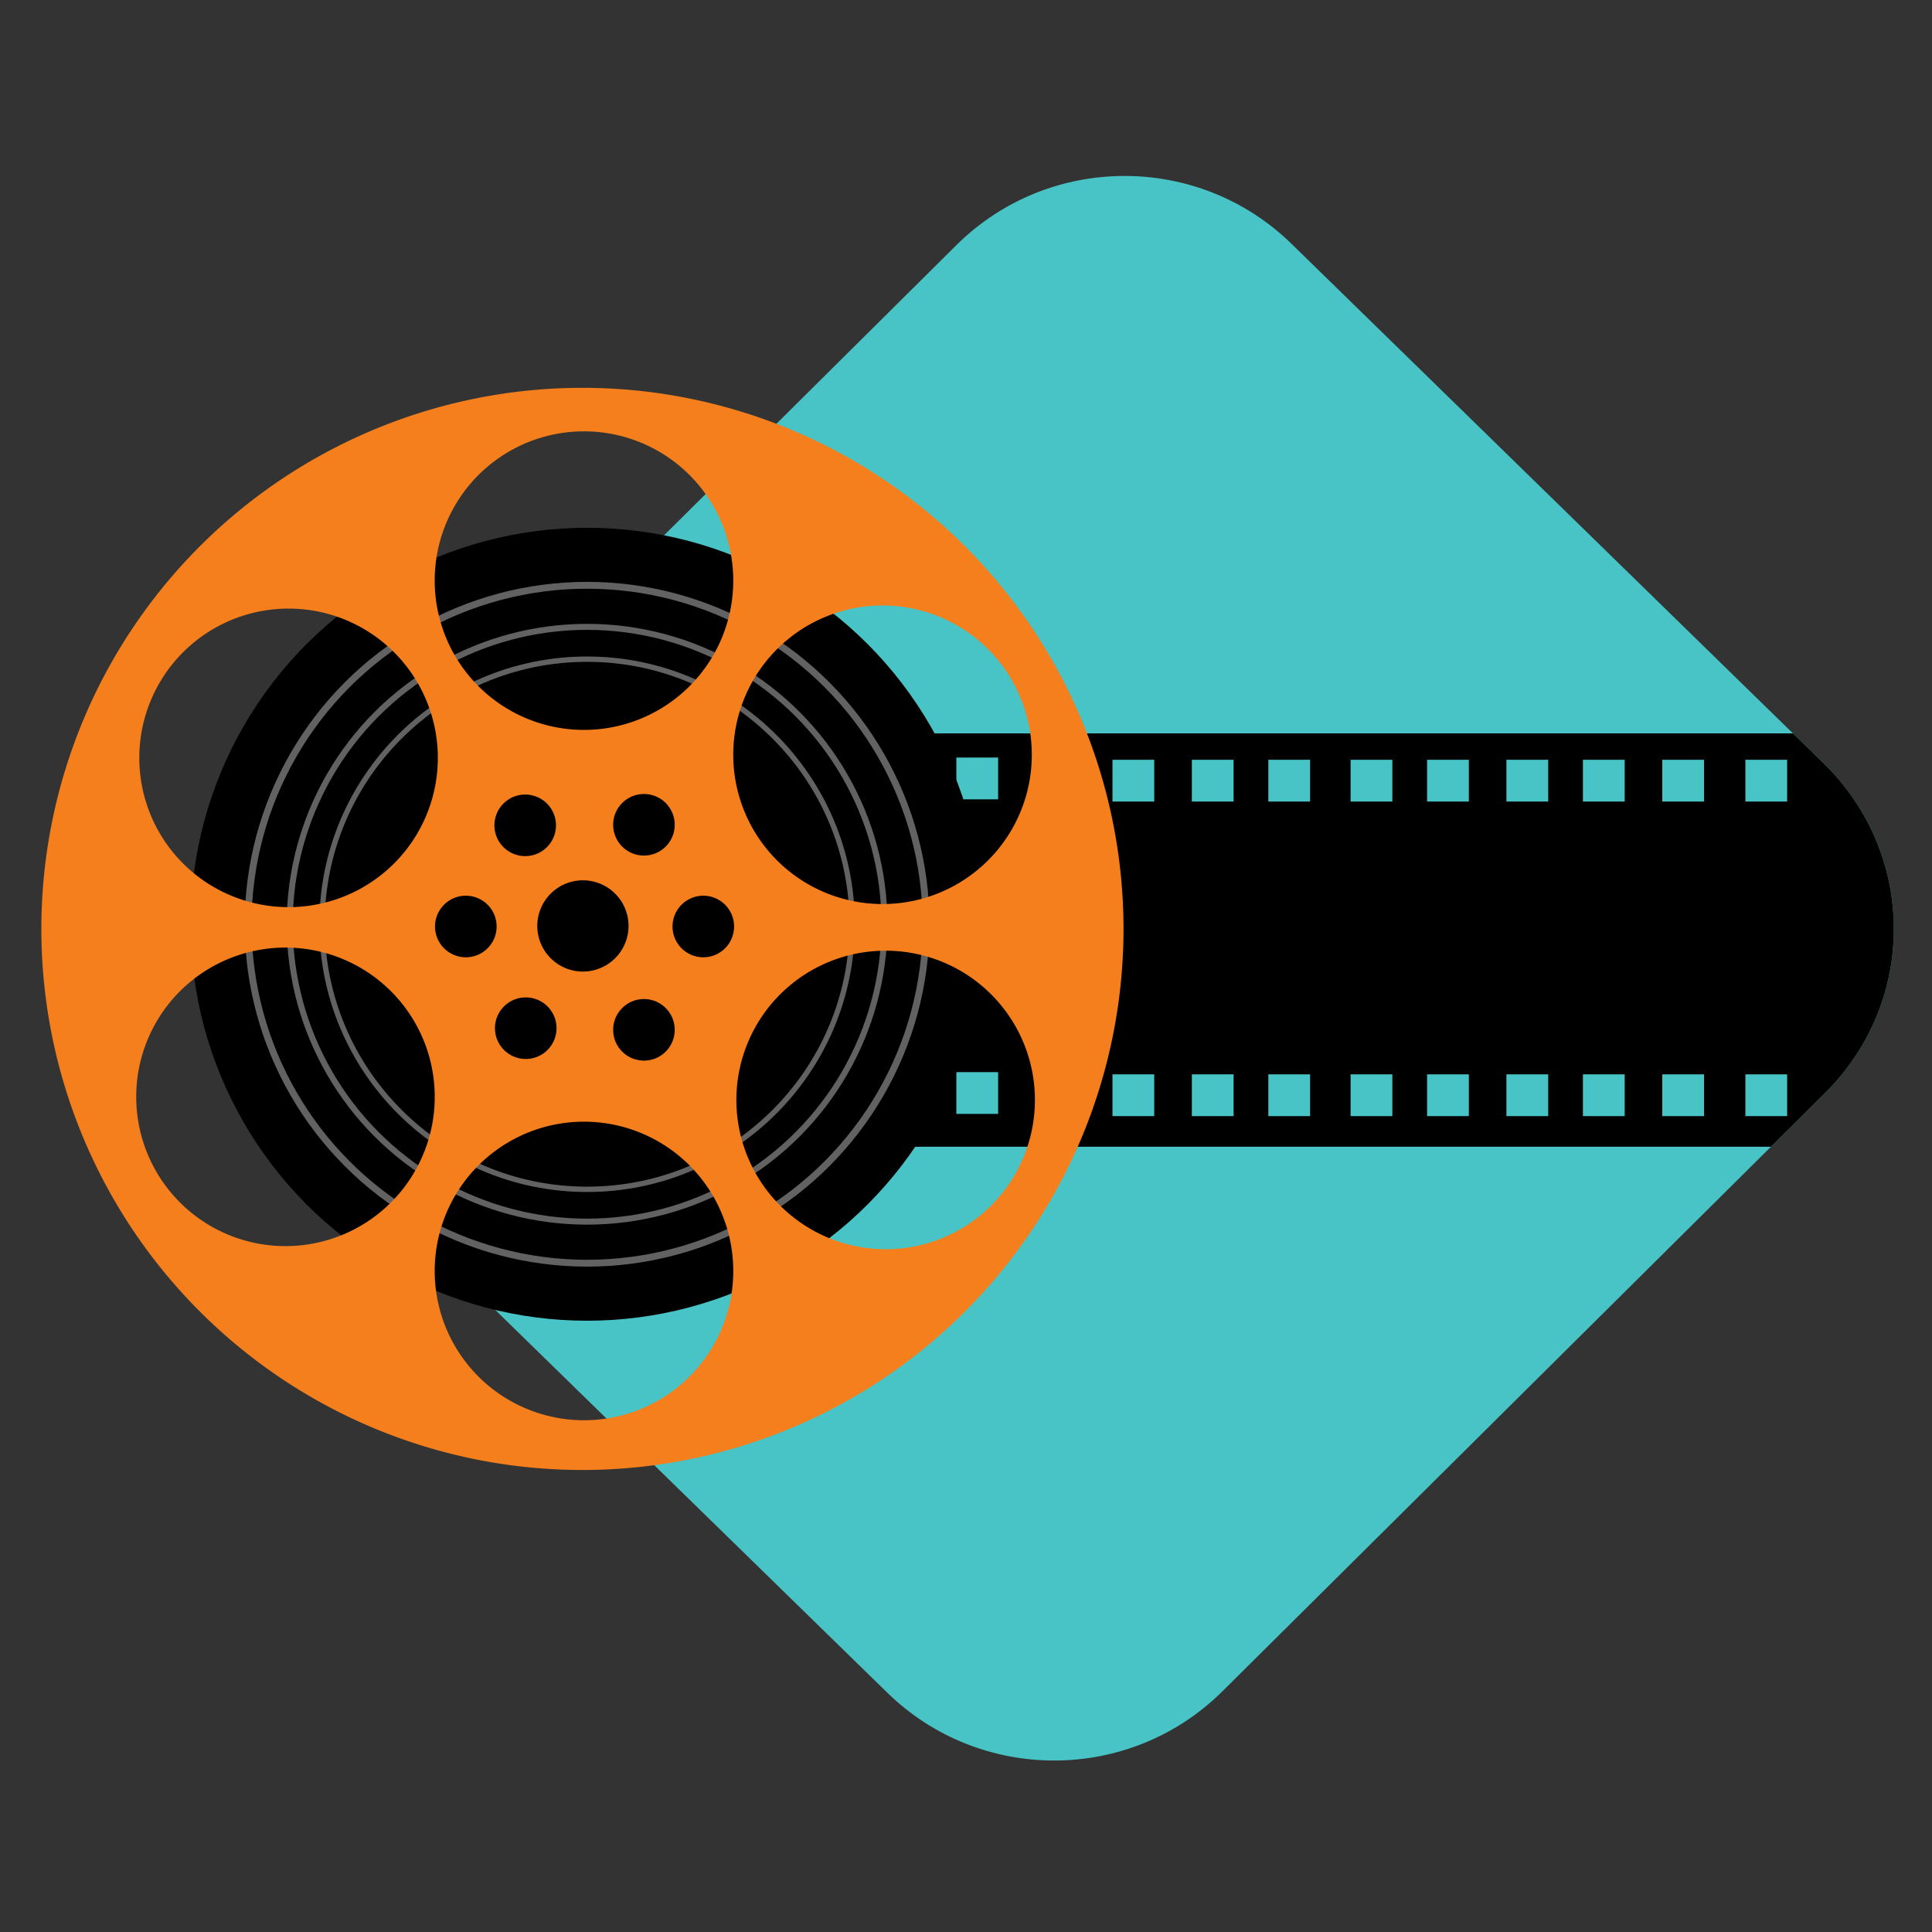 <?xml version="1.0" encoding="UTF-8" standalone="no"?>
<!-- Created with Inkscape (http://www.inkscape.org/) -->

<svg
   width="48"
   height="48"
   viewBox="0 0 12.7 12.7"
   version="1.1"
   id="svg1"
   xml:space="preserve"
   inkscape:version="1.4 (e7c3feb100, 2024-10-09)"
   sodipodi:docname="video.svg"
   xmlns:inkscape="http://www.inkscape.org/namespaces/inkscape"
   xmlns:sodipodi="http://sodipodi.sourceforge.net/DTD/sodipodi-0.dtd"
   xmlns="http://www.w3.org/2000/svg"
   xmlns:svg="http://www.w3.org/2000/svg"><rect x="0" y="0" width="12.7" height="12.7" fill="#333333" stroke="none"/><sodipodi:namedview
     id="namedview1"
     pagecolor="#ffffff"
     bordercolor="#000000"
     borderopacity="0.25"
     inkscape:showpageshadow="2"
     inkscape:pageopacity="0.0"
     inkscape:pagecheckerboard="0"
     inkscape:deskcolor="#d1d1d1"
     inkscape:document-units="mm"
     inkscape:zoom="10.166667"
     inkscape:cx="24"
     inkscape:cy="24"
     inkscape:window-width="1366"
     inkscape:window-height="696"
     inkscape:window-x="0"
     inkscape:window-y="0"
     inkscape:window-maximized="1"
     inkscape:current-layer="layer1" /><defs
     id="defs1" /><g
     inkscape:label="Camada 1"
     inkscape:groupmode="layer"
     id="layer1"><g
       id="g1"
       transform="matrix(0.19,0,0,0.19,-13.993,-22.209)"><path
         id="rect15"
         style="opacity:1;fill:#48c4c6;fill-opacity:1;stroke-width:0.182"
         d="m 118.329,125.324 18.406,17.97 c 3.225,3.149 3.247,8.241 0.048,11.417 l -20.842,20.692 c -3.199,3.176 -8.371,3.197 -11.596,0.049 L 85.938,157.481 c -3.225,-3.149 -3.247,-8.241 -0.048,-11.417 L 106.733,125.373 c 3.199,-3.176 8.371,-3.197 11.596,-0.049 z" /><path
         id="path15"
         style="opacity:1;fill:#000000;fill-opacity:1;stroke-width:0.291"
         d="m 102.931,142.262 v 14.302 h 31.985 l 1.867,-1.853 c 3.199,-3.176 3.178,-8.268 -0.048,-11.417 l -1.057,-1.032 z m 3.804,0.837 h 1.445 v 1.445 h -1.445 z m 5.401,0.076 h 1.445 v 1.445 h -1.445 z m 2.746,0 h 1.445 v 1.445 h -1.445 z m 2.646,0 h 1.445 v 1.445 h -1.445 z m 2.846,0 h 1.445 v 1.445 h -1.445 z m 2.646,0 h 1.445 v 1.445 h -1.445 z m 2.746,0 h 1.445 v 1.445 h -1.445 z m 2.646,0 h 1.445 v 1.445 h -1.445 z m 2.746,0 h 1.445 v 1.445 h -1.445 z m 2.875,0 h 1.445 v 1.445 h -1.445 z m -27.298,10.808 h 1.445 v 1.445 h -1.445 z m 5.401,0.076 h 1.445 v 1.445 h -1.445 z m 2.746,0 h 1.445 v 1.445 h -1.445 z m 2.646,0 h 1.445 v 1.445 h -1.445 z m 2.846,0 h 1.445 v 1.445 h -1.445 z m 2.646,0 h 1.445 v 1.445 h -1.445 z m 2.746,0 h 1.445 v 1.445 h -1.445 z m 2.646,0 h 1.445 v 1.445 h -1.445 z m 2.746,0 h 1.445 v 1.445 h -1.445 z m 2.875,0 h 1.445 v 1.445 h -1.445 z" /><circle
         style="opacity:1;fill:#000000;fill-opacity:1;stroke-width:0.171"
         id="circle8"
         cx="93.959"
         cy="148.866"
         r="13.717" /><g
         id="g38"
         style="opacity:0.385"><circle
           style="fill:none;fill-opacity:1;stroke:#ffffff;stroke-width:0.237;stroke-opacity:1"
           id="path37"
           cx="93.959"
           cy="148.866"
           r="11.727" /><circle
           style="fill:none;fill-opacity:1;stroke:#ffffff;stroke-width:0.208;stroke-opacity:1"
           id="circle37"
           cx="93.959"
           cy="148.866"
           r="10.289" /><circle
           style="fill:none;fill-opacity:1;stroke:#ffffff;stroke-width:0.185;stroke-opacity:1"
           id="circle38"
           cx="93.959"
           cy="148.866"
           r="9.171" /></g><path
         id="path1"
         style="opacity:1;fill:#f57f1d;fill-opacity:1;stroke-width:0.234"
         d="m 93.798,130.307 a 18.72,18.72 0 0 0 -18.72,18.72 18.72,18.72 0 0 0 18.72,18.72 18.72,18.72 0 0 0 18.72,-18.72 18.72,18.72 0 0 0 -18.72,-18.72 z m 0.054,1.506 a 5.164,5.164 0 0 1 5.164,5.164 5.164,5.164 0 0 1 -5.164,5.165 5.164,5.164 0 0 1 -5.165,-5.165 5.164,5.164 0 0 1 5.165,-5.164 z m 10.328,6.025 a 5.164,5.164 0 0 1 5.165,5.164 5.164,5.164 0 0 1 -5.165,5.165 5.164,5.164 0 0 1 -5.164,-5.165 5.164,5.164 0 0 1 5.164,-5.164 z m -20.549,0.107 a 5.164,5.164 0 0 1 5.164,5.164 5.164,5.164 0 0 1 -5.164,5.165 5.164,5.164 0 0 1 -5.164,-5.165 5.164,5.164 0 0 1 5.164,-5.164 z m 12.295,6.415 a 1.065,1.065 0 0 1 1.065,1.065 1.065,1.065 0 0 1 -1.065,1.065 1.065,1.065 0 0 1 -1.065,-1.065 1.065,1.065 0 0 1 1.065,-1.065 z m -4.108,0.019 a 1.065,1.065 0 0 1 1.065,1.065 1.065,1.065 0 0 1 -1.065,1.065 1.065,1.065 0 0 1 -1.065,-1.065 1.065,1.065 0 0 1 1.065,-1.065 z m 1.997,2.967 a 1.579,1.579 0 0 1 1.578,1.579 1.579,1.579 0 0 1 -1.578,1.578 1.579,1.579 0 0 1 -1.579,-1.578 1.579,1.579 0 0 1 1.579,-1.579 z m -4.051,0.533 a 1.065,1.065 0 0 1 1.065,1.065 1.065,1.065 0 0 1 -1.065,1.065 1.065,1.065 0 0 1 -1.066,-1.065 1.065,1.065 0 0 1 1.066,-1.065 z m 8.216,0 a 1.065,1.065 0 0 1 1.065,1.065 1.065,1.065 0 0 1 -1.065,1.065 1.065,1.065 0 0 1 -1.065,-1.065 1.065,1.065 0 0 1 1.065,-1.065 z m -14.456,1.794 a 5.164,5.164 0 0 1 5.164,5.165 5.164,5.164 0 0 1 -5.164,5.164 5.164,5.164 0 0 1 -5.164,-5.164 5.164,5.164 0 0 1 5.164,-5.165 z m 20.764,0.108 a 5.164,5.164 0 0 1 5.165,5.164 5.164,5.164 0 0 1 -5.165,5.164 5.164,5.164 0 0 1 -5.164,-5.164 5.164,5.164 0 0 1 5.164,-5.164 z m -12.451,1.616 a 1.065,1.065 0 0 1 1.065,1.065 1.065,1.065 0 0 1 -1.065,1.065 1.065,1.065 0 0 1 -1.065,-1.065 1.065,1.065 0 0 1 1.065,-1.065 z m 4.089,0.057 a 1.065,1.065 0 0 1 1.065,1.065 1.065,1.065 0 0 1 -1.065,1.065 1.065,1.065 0 0 1 -1.065,-1.065 1.065,1.065 0 0 1 1.065,-1.065 z m -2.074,4.243 a 5.164,5.164 0 0 1 5.164,5.165 5.164,5.164 0 0 1 -5.164,5.164 5.164,5.164 0 0 1 -5.165,-5.164 5.164,5.164 0 0 1 5.165,-5.165 z" /></g></g></svg>
